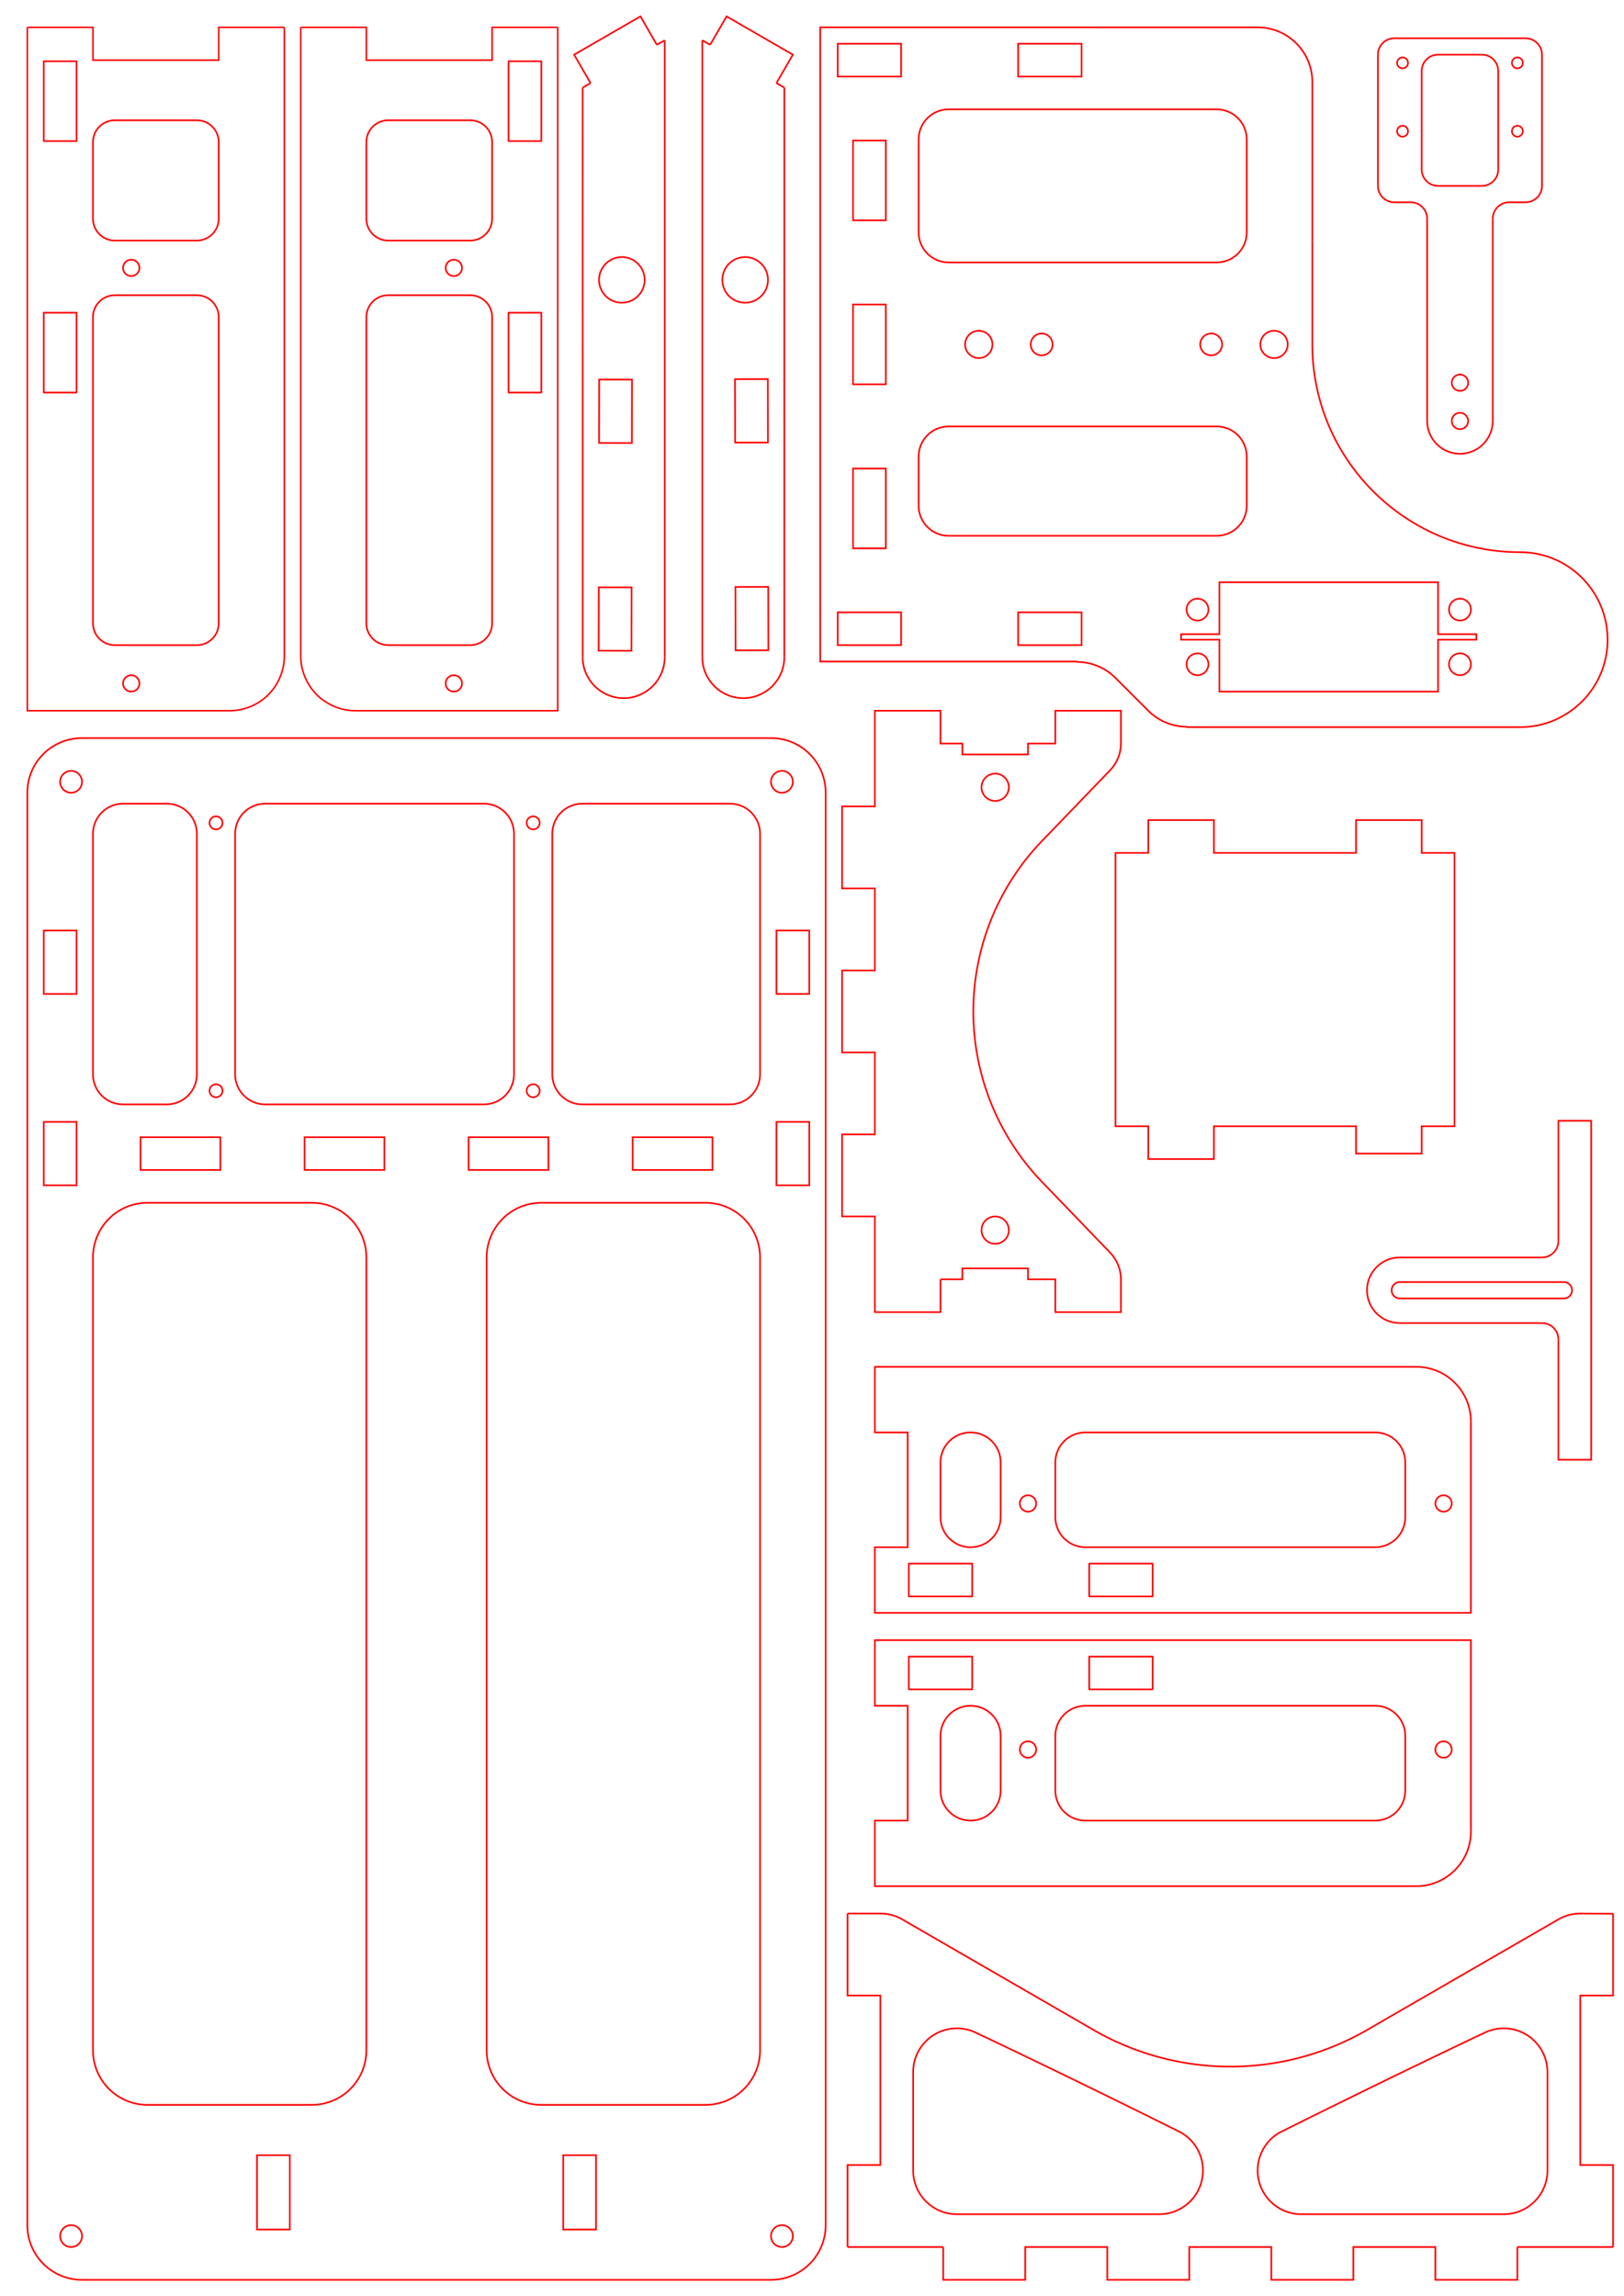 <?xml version="1.0" encoding="UTF-8" standalone="no"?>
<!-- Created with Inkscape (http://www.inkscape.org/) -->

<svg
   xmlns:dc="http://purl.org/dc/elements/1.1/"
   xmlns:cc="http://creativecommons.org/ns#"
   xmlns:rdf="http://www.w3.org/1999/02/22-rdf-syntax-ns#"
   xmlns:svg="http://www.w3.org/2000/svg"
   xmlns="http://www.w3.org/2000/svg"
   xmlns:sodipodi="http://sodipodi.sourceforge.net/DTD/sodipodi-0.dtd"
   xmlns:inkscape="http://www.inkscape.org/namespaces/inkscape"
   width="1052.362"
   height="1488.189"
   id="svg4972"
   version="1.1"
   inkscape:version="0.48.4 r9939"
   sodipodi:docname="feeder-panel.svg">
  <defs
     id="defs4974" />
  <sodipodi:namedview
     id="base"
     pagecolor="#ffffff"
     bordercolor="#666666"
     borderopacity="1.0"
     inkscape:pageopacity="0.0"
     inkscape:pageshadow="2"
     inkscape:zoom="0.7"
     inkscape:cx="529.5541"
     inkscape:cy="746.39298"
     inkscape:document-units="mm"
     inkscape:current-layer="layer1"
     showgrid="true"
     inkscape:window-width="1018"
     inkscape:window-height="1898"
     inkscape:window-x="2734"
     inkscape:window-y="-8"
     inkscape:window-maximized="1"
     inkscape:object-nodes="true"
     units="mm">
    <inkscape:grid
       type="xygrid"
       id="grid5070"
       empspacing="5"
       visible="true"
       enabled="true"
       snapvisiblegridlinesonly="true"
       units="mm"
       spacingx="5mm"
       spacingy="5mm" />
  </sodipodi:namedview>
  <g
     inkscape:label="Layer 1"
     inkscape:groupmode="layer"
     id="layer1"
     transform="translate(0,435.827)">
    <path
       style="fill:none;stroke:#ff0000;stroke-width:1.063;stroke-linecap:butt;stroke-linejoin:miter;stroke-miterlimit:4;stroke-opacity:1;stroke-dasharray:none"
       d="m 1009.842,368.504 0,-77.953 21.26,0 0,219.685 -21.26,0 0,-77.953"
       id="path4400"
       inkscape:connector-curvature="0" />
    <path
       transform="matrix(0,-1,-1,0,1704.331,754.724)"
       style="fill:none;stroke:#ff0000;stroke-width:1.063;stroke-miterlimit:4;stroke-dashoffset:0"
       d="m 322.441,694.488 c 5.871,0 10.63,4.759 10.63,10.63"
       id="path4402" />
    <path
       transform="matrix(0,1,-1,0,1704.331,46.063)"
       style="fill:none;stroke:#ff0000;stroke-width:1.063;stroke-miterlimit:4;stroke-dashoffset:0"
       d="m 322.441,694.488 c 5.871,0 10.63,4.759 10.63,10.63"
       id="path4404" />
    <path
       style="fill:none;stroke:#ff0000;stroke-width:1.063;stroke-linecap:butt;stroke-linejoin:miter;stroke-miterlimit:4;stroke-opacity:1;stroke-dasharray:none"
       d="m 999.213,421.653 -92.126,0"
       id="path4406"
       inkscape:connector-curvature="0" />
    <path
       style="fill:none;stroke:#ff0000;stroke-width:1.063;stroke-linecap:butt;stroke-linejoin:miter;stroke-miterlimit:4;stroke-opacity:1;stroke-dasharray:none"
       d="m 999.213,379.134 -92.126,0"
       id="path4408"
       inkscape:connector-curvature="0" />
    <path
       transform="matrix(0,-1,-1,0,1704.331,754.724)"
       style="fill:none;stroke:#ff0000;stroke-width:1.063;stroke-miterlimit:4;stroke-dashoffset:0"
       d="m 375.591,797.244 c 0,11.741 -9.518,21.26 -21.26,21.26 -11.741,0 -21.26,-9.518 -21.26,-21.26 0,0 0,0 0,0"
       id="path4410" />
    <path
       transform="matrix(0,-1,-1,0,0,0)"
       style="fill:none;stroke:#ff0000;stroke-width:1.063;stroke-miterlimit:4;stroke-dashoffset:0"
       d="m -400.394,-1018.701 c 2.944,0 5.315,2.37 5.315,5.315 l 0,106.299 c 0,2.944 -2.37,5.315 -5.315,5.315 -2.944,0 -5.315,-2.37 -5.315,-5.315 l 0,-106.299 c 0,-2.945 2.37,-5.315 5.315,-5.315 z"
       id="rect4412" />
    <path
       transform="translate(591.732,-857.48)"
       style="fill:none;stroke:#ff0000;stroke-width:1.063;stroke-miterlimit:4;stroke-dashoffset:0;display:inline"
       d="m 375.591,694.488 c 0,11.741 -9.518,21.26 -21.26,21.26 -11.741,0 -21.26,-9.518 -21.26,-21.26 0,0 0,0 0,0"
       id="path4414" />
    <path
       style="fill:none;stroke:#ff0000;stroke-width:1.063;stroke-linecap:butt;stroke-linejoin:miter;stroke-miterlimit:4;stroke-opacity:1;stroke-dasharray:none;display:inline"
       d="m 924.803,-162.992 -10e-6,-131.102"
       id="path4416"
       inkscape:connector-curvature="0"
       sodipodi:nodetypes="cc" />
    <path
       style="fill:none;stroke:#ff0000;stroke-width:1.063;stroke-linecap:butt;stroke-linejoin:miter;stroke-miterlimit:4;stroke-opacity:1;stroke-dasharray:none;display:inline"
       d="m 967.323,-162.992 0,-131.102"
       id="path4418"
       inkscape:connector-curvature="0"
       sodipodi:nodetypes="cc" />
    <path
       transform="translate(591.732,-999.212)"
       style="fill:none;stroke:#ff0000;stroke-width:1.063;stroke-miterlimit:4;stroke-dashoffset:0;display:inline"
       d="m 322.441,694.488 c 5.871,0 10.63,4.759 10.63,10.63"
       id="path4420" />
    <path
       transform="matrix(-1,0,0,1,1300.394,-999.212)"
       style="fill:none;stroke:#ff0000;stroke-width:1.063;stroke-miterlimit:4;stroke-dashoffset:0;display:inline"
       d="m 322.441,694.488 c 5.871,0 10.63,4.759 10.63,10.63"
       id="path4422" />
    <path
       style="fill:none;stroke:#ff0000;stroke-width:1.063;stroke-miterlimit:4;stroke-dasharray:none;stroke-dashoffset:0;display:inline"
       d="m 977.953,-304.724 10.63,-1e-4 c 5.889,-5e-5 10.63,-4.741 10.63,-10.63 l 0,-85.039 c 0,-5.889 -4.741,-10.63 -10.63,-10.63 l -85.039,0 c -5.889,0 -10.63,4.741 -10.63,10.63 l 0,85.039 c 0,5.889 4.741,10.63 10.63,10.63 l 10.63,1e-4"
       id="rect4424"
       inkscape:connector-curvature="0"
       sodipodi:nodetypes="cssssssssc" />
    <path
       transform="matrix(1,0,0,-1,550.984,476.575)"
       style="fill:none;stroke:#ff0000;stroke-width:1.063;stroke-miterlimit:4;stroke-dashoffset:0;display:inline"
       d="m 357.874,868.11 c 1.957,0 3.543,1.586 3.543,3.543 0,1.957 -1.586,3.543 -3.543,3.543 -1.957,0 -3.543,-1.586 -3.543,-3.543 0,-1.957 1.586,-3.543 3.543,-3.543"
       id="path4426" />
    <path
       transform="matrix(1,0,0,-1,550.984,520.866)"
       style="fill:none;stroke:#ff0000;stroke-width:1.063;stroke-miterlimit:4;stroke-dashoffset:0;display:inline"
       d="m 357.874,868.11 c 1.957,0 3.543,1.586 3.543,3.543 0,1.957 -1.586,3.543 -3.543,3.543 -1.957,0 -3.543,-1.586 -3.543,-3.543 0,-1.957 1.586,-3.543 3.543,-3.543"
       id="path4429" />
    <path
       transform="matrix(1,0,0,-1,625.394,476.575)"
       style="fill:none;stroke:#ff0000;stroke-width:1.063;stroke-miterlimit:4;stroke-dashoffset:0;display:inline"
       d="m 357.874,868.11 c 1.957,0 3.543,1.586 3.543,3.543 0,1.957 -1.586,3.543 -3.543,3.543 -1.957,0 -3.543,-1.586 -3.543,-3.543 0,-1.957 1.586,-3.543 3.543,-3.543"
       id="path4431" />
    <path
       transform="matrix(1,0,0,-1,625.394,520.866)"
       style="fill:none;stroke:#ff0000;stroke-width:1.063;stroke-miterlimit:4;stroke-dashoffset:0;display:inline"
       d="m 357.874,868.11 c 1.957,0 3.543,1.586 3.543,3.543 0,1.957 -1.586,3.543 -3.543,3.543 -1.957,0 -3.543,-1.586 -3.543,-3.543 0,-1.957 1.586,-3.543 3.543,-3.543"
       id="path4433" />
    <path
       transform="matrix(1,0,0,-1,412.795,533.268)"
       style="fill:none;stroke:#ff0000;stroke-width:1.063;stroke-miterlimit:4;stroke-dashoffset:0;display:inline"
       d="m 533.268,690.945 c 2.935,0 5.315,2.38 5.315,5.315 0,2.935 -2.38,5.315 -5.315,5.315 -2.935,0 -5.315,-2.38 -5.315,-5.315 0,-2.935 2.38,-5.315 5.315,-5.315"
       id="path4437" />
    <path
       transform="matrix(1,0,0,-1,412.795,508.465)"
       style="fill:none;stroke:#ff0000;stroke-width:1.063;stroke-miterlimit:4;stroke-dashoffset:0;display:inline"
       d="m 533.268,690.945 c 2.935,0 5.315,2.38 5.315,5.315 0,2.935 -2.38,5.315 -5.315,5.315 -2.935,0 -5.315,-2.38 -5.315,-5.315 0,-2.935 2.38,-5.315 5.315,-5.315"
       id="path4439" />
    <path
       transform="scale(1,-1)"
       style="fill:none;stroke:#ff0000;stroke-width:1.063;stroke-miterlimit:4;stroke-dashoffset:0"
       d="m 931.89,315.354 28.346,0 c 5.889,0 10.63,4.741 10.63,10.63 l 0,63.78 c 0,5.889 -4.741,10.63 -10.63,10.63 l -28.346,0 c -5.889,0 -10.63,-4.741 -10.63,-10.63 l 0,-63.78 c 0,-5.889 4.741,-10.63 10.63,-10.63 z"
       id="rect4444" />
    <path
       id="path4689"
       style="fill:none;stroke:#ff0000;stroke-width:1.063;stroke-linecap:butt;stroke-linejoin:miter;stroke-miterlimit:4;stroke-opacity:1;stroke-dasharray:none"
       d="m 885.827,879.808 124.016,-71.679 m 14.173,-3.798 a 28.346,28.346 0 0 0 -14.173,3.798 m -212.598,95.415 a 177.165,177.165 0 0 0 88.583,-23.736"
       inkscape:connector-curvature="0" />
    <path
       style="fill:none;stroke:#ff0000;stroke-width:1.063;stroke-linecap:butt;stroke-linejoin:miter;stroke-miterlimit:4;stroke-opacity:1;stroke-dasharray:none"
       d="m 1023.824,804.331 21.452,0.127"
       id="path3588"
       inkscape:connector-curvature="0" />
    <path
       id="path3592"
       style="fill:none;stroke:#ff0000;stroke-width:1.063;stroke-linecap:butt;stroke-linejoin:miter;stroke-miterlimit:4;stroke-opacity:1;stroke-dasharray:none"
       d="m 974.409,999.213 -131.102,0 m 159.449,-28.346 0,-63.779 m -173.622,39.231 c 70.866,-35.433 133.43,-64.995 133.43,-64.995 m -2.327,1.216 a 28.346,28.346 0 0 1 28.346,0 28.346,28.346 0 0 1 14.173,24.549 m -173.622,39.231 a 28.346,28.346 0 0 0 -13.207,31.885 28.346,28.346 0 0 0 27.381,21.01 m 131.102,0 a 28.346,28.346 0 0 0 28.346,-28.346"
       inkscape:connector-curvature="0" />
    <path
       style="fill:none;stroke:#ff0000;stroke-width:1.063;stroke-linecap:butt;stroke-linejoin:miter;stroke-miterlimit:4;stroke-opacity:1;stroke-dasharray:none"
       d="m 1045.276,804.331 0,53.15 -21.26,0 0,109.843 21.26,0 0,53.15"
       id="path3596"
       inkscape:connector-curvature="0" />
    <path
       style="fill:none;stroke:#ff0000;stroke-width:1.063;stroke-linecap:butt;stroke-linejoin:miter;stroke-miterlimit:4;stroke-opacity:1;stroke-dasharray:none"
       d="m 1045.276,1020.472 -62.008,0"
       id="path4398"
       inkscape:connector-curvature="0"
       sodipodi:nodetypes="cc" />
    <path
       style="fill:none;stroke:#ff0000;stroke-width:1.063;stroke-linecap:butt;stroke-linejoin:miter;stroke-miterlimit:4;stroke-opacity:1;stroke-dasharray:none"
       d="m 983.268,1020.472 0,21.26 -53.15,0 0,-21.26 -53.15,0 0,21.26 -53.15,0 0,-21.26 -26.575,0"
       id="path4428"
       inkscape:connector-curvature="0"
       sodipodi:nodetypes="ccccccccc" />
    <path
       inkscape:connector-curvature="0"
       id="path4430"
       d="m 611.22,1020.472 0,21.26 53.15,0 0,-21.26 53.15,0 0,21.26 53.15,0 0,-21.26 26.575,0"
       style="fill:none;stroke:#ff0000;stroke-width:1.063;stroke-linecap:butt;stroke-linejoin:miter;stroke-miterlimit:4;stroke-opacity:1;stroke-dasharray:none"
       sodipodi:nodetypes="ccccccccc" />
    <path
       d="m 620.079,999.213 131.102,0 m -159.449,-28.346 0,-63.779 m 173.622,39.231 c -70.866,-35.433 -133.43,-64.995 -133.43,-64.995 m 2.327,1.216 a 28.346,28.346 0 0 0 -28.346,0 28.346,28.346 0 0 0 -14.173,24.549 m 173.622,39.231 a 28.346,28.346 0 0 1 13.207,31.885 28.346,28.346 0 0 1 -27.381,21.01 m -131.102,0 a 28.346,28.346 0 0 1 -28.346,-28.346"
       style="fill:none;stroke:#ff0000;stroke-width:1.063;stroke-linecap:butt;stroke-linejoin:miter;stroke-miterlimit:4;stroke-opacity:1;stroke-dasharray:none"
       id="path4436"
       inkscape:connector-curvature="0" />
    <path
       d="m 708.661,879.808 -124.016,-71.679 m -14.173,-3.798 a 28.346,28.346 0 0 1 14.173,3.798 m 212.598,95.415 a 177.165,177.165 0 0 1 -88.583,-23.736"
       style="fill:none;stroke:#ff0000;stroke-width:1.063;stroke-linecap:butt;stroke-linejoin:miter;stroke-miterlimit:4;stroke-opacity:1;stroke-dasharray:none"
       id="path4441"
       inkscape:connector-curvature="0" />
    <path
       inkscape:connector-curvature="0"
       id="path4443"
       d="m 549.213,804.331 0,53.15 21.26,0 0,109.843 -21.26,0 0,53.15"
       style="fill:none;stroke:#ff0000;stroke-width:1.063;stroke-linecap:butt;stroke-linejoin:miter;stroke-miterlimit:4;stroke-opacity:1;stroke-dasharray:none" />
    <path
       style="fill:none;stroke:#ff0000;stroke-width:1.063;stroke-linecap:butt;stroke-linejoin:miter;stroke-miterlimit:4;stroke-opacity:1;stroke-dasharray:none"
       d="m 570.472,804.331 -21.26,0"
       id="path4445"
       inkscape:connector-curvature="0" />
    <path
       style="fill:none;stroke:#ff0000;stroke-width:1.063;stroke-linecap:butt;stroke-linejoin:miter;stroke-miterlimit:4;stroke-opacity:1;stroke-dasharray:none"
       d="m 611.22,1020.472 -62.008,0"
       id="path4447"
       inkscape:connector-curvature="0"
       sodipodi:nodetypes="cc" />
    <path
       sodipodi:nodetypes="cccc"
       inkscape:connector-curvature="0"
       id="path3167"
       d="m 698.031,-7.087 -166.535,0 0,-411.024 180.709,-10e-6"
       style="fill:none;stroke:#ff0000;stroke-width:1.063;stroke-linecap:butt;stroke-linejoin:miter;stroke-miterlimit:4;stroke-opacity:1;stroke-dasharray:none" />
    <path
       transform="matrix(0,-1,1,0,0,0)"
       style="fill:none;stroke:#ff0000;stroke-width:1.063;stroke-linecap:round;stroke-miterlimit:4;stroke-dashoffset:0;stroke-opacity:1"
       d="m 285.236,595.276 60.236,0 c 10.796,0 19.488,8.692 19.488,19.488 l 0,173.622 c 0,10.796 -8.692,19.488 -19.488,19.488 l -60.236,0 c -10.796,0 -19.488,-8.692 -19.488,-19.488 l 0,-173.622 c 0,-10.796 8.692,-19.488 19.488,-19.488 z"
       id="rect3142" />
    <path
       transform="matrix(0,-1,1,0,0,0)"
       style="fill:none;stroke:#ff0000;stroke-width:1.063;stroke-linecap:round;stroke-miterlimit:4;stroke-dashoffset:0;stroke-opacity:1"
       d="m 108.071,595.276 31.89,0 c 10.796,0 19.488,8.692 19.488,19.488 l 0,173.622 c 0,10.796 -8.692,19.488 -19.488,19.488 l -31.89,0 c -10.796,0 -19.488,-8.692 -19.488,-19.488 l 0,-173.622 c 0,-10.796 8.692,-19.488 19.488,-19.488 z"
       id="rect3144" />
    <path
       transform="matrix(0,-1,1,0,0,0)"
       style="fill:none;stroke:#ff0000;stroke-width:1.063;stroke-linecap:round;stroke-miterlimit:4;stroke-opacity:1;stroke-dashoffset:0"
       d="m 17.717,542.835 21.26,0 2e-6,0 0,41.102 -2e-6,0 -21.26,0 -2e-6,0 0,-41.102 z"
       id="rect4122"
       inkscape:connector-curvature="0"
       sodipodi:nodetypes="ccccccccc" />
    <path
       transform="matrix(0,-1,1,0,0,0)"
       style="fill:none;stroke:#ff0000;stroke-width:1.063;stroke-linecap:round;stroke-miterlimit:4;stroke-opacity:1;stroke-dashoffset:0"
       d="m 17.717,659.764 21.26,0 2e-6,10e-6 0,41.102 -2e-6,0 -21.26,0 -2e-6,0 0,-41.102 z"
       id="rect4124"
       inkscape:connector-curvature="0"
       sodipodi:nodetypes="ccccccccc" />
    <path
       transform="matrix(0,-1,1,0,0,0)"
       style="fill:none;stroke:#ff0000;stroke-width:1.063;stroke-linecap:round;stroke-miterlimit:4;stroke-opacity:1;stroke-dashoffset:0"
       d="m 386.221,542.835 21.26,0 0,0 0,41.102 0,0 -21.26,0 0,0 0,-41.102 z"
       id="rect4126"
       inkscape:connector-curvature="0"
       sodipodi:nodetypes="ccccccccc" />
    <path
       transform="matrix(0,-1,1,0,0,0)"
       style="fill:none;stroke:#ff0000;stroke-width:1.063;stroke-linecap:round;stroke-miterlimit:4;stroke-opacity:1;stroke-dashoffset:0"
       d="m 186.732,552.756 51.732,0 0,0 0,21.26 0,0 -51.732,0 0,0 0,-21.26 z"
       id="rect4146"
       inkscape:connector-curvature="0"
       sodipodi:nodetypes="ccccccccc" />
    <path
       transform="matrix(0,-1,1,0,0,0)"
       style="fill:none;stroke:#ff0000;stroke-width:1.063;stroke-linecap:round;stroke-miterlimit:4;stroke-opacity:1;stroke-dashoffset:0"
       d="m 80.433,552.756 51.732,0 0,0 0,21.26 0,0 -51.732,0 -2e-6,0 0,-21.26 z"
       id="rect4148"
       inkscape:connector-curvature="0"
       sodipodi:nodetypes="ccccccccc" />
    <path
       transform="matrix(0,-1,1,0,0,0)"
       style="fill:none;stroke:#ff0000;stroke-width:1.063;stroke-linecap:round;stroke-miterlimit:4;stroke-opacity:1;stroke-dashoffset:0"
       d="m 293.032,552.756 51.732,0 0,0 0,21.26 0,0 -51.732,0 0,0 0,-21.26 z"
       id="rect4150"
       inkscape:connector-curvature="0"
       sodipodi:nodetypes="ccccccccc" />
    <path
       transform="matrix(0,-1,1,0,0,0)"
       style="fill:none;stroke:#ff0000;stroke-width:1.063;stroke-linecap:round;stroke-miterlimit:4;stroke-opacity:1;stroke-dashoffset:0"
       d="m 386.221,659.764 21.26,0 10e-6,10e-6 0,41.102 -10e-6,0 -21.26,0 0,0 0,-41.102 z"
       id="rect4128"
       inkscape:connector-curvature="0"
       sodipodi:nodetypes="ccccccccc" />
    <path
       transform="matrix(0,1,1,0,-93.898,-345.473)"
       style="fill:none;stroke:#ff0000;stroke-width:1.063;stroke-miterlimit:4;stroke-dashoffset:0;stroke-opacity:1"
       d="m 141.732,919.488 c 0,4.892 -3.966,8.858 -8.858,8.858 -4.892,0 -8.858,-3.966 -8.858,-8.858 0,-4.892 3.966,-8.858 8.858,-8.858 4.892,0 8.858,3.966 8.858,8.858 z"
       id="path2990" />
    <path
       transform="matrix(0,1,1,0,-285.236,-345.473)"
       style="fill:none;stroke:#ff0000;stroke-width:1.063;stroke-miterlimit:4;stroke-dashoffset:0;stroke-opacity:1"
       d="m 141.732,919.488 c 0,4.892 -3.966,8.858 -8.858,8.858 -4.892,0 -8.858,-3.966 -8.858,-8.858 0,-4.892 3.966,-8.858 8.858,-8.858 4.892,0 8.858,3.966 8.858,8.858 z"
       id="path2992" />
    <path
       transform="matrix(0,1,1,0,-44.291,-325.984)"
       style="fill:none;stroke:#ff0000;stroke-width:1.063;stroke-miterlimit:4;stroke-dashoffset:0;stroke-opacity:1"
       d="m 120.472,829.134 c 0,3.914 -3.173,7.087 -7.087,7.087 -3.914,0 -7.087,-3.173 -7.087,-7.087 0,-3.914 3.173,-7.087 7.087,-7.087 3.914,0 7.087,3.173 7.087,7.087 z"
       id="path2994" />
    <path
       transform="matrix(0,1,1,0,-154.134,-325.984)"
       style="fill:none;stroke:#ff0000;stroke-width:1.063;stroke-miterlimit:4;stroke-dashoffset:0;stroke-opacity:1"
       d="m 120.472,829.134 c 0,3.914 -3.173,7.087 -7.087,7.087 -3.914,0 -7.087,-3.173 -7.087,-7.087 0,-3.914 3.173,-7.087 7.087,-7.087 3.914,0 7.087,3.173 7.087,7.087 z"
       id="path2996" />
    <path
       transform="matrix(0,-1,1,0,382.677,141.732)"
       style="fill:none;stroke:#ff0000;stroke-width:1.063;stroke-linecap:round;stroke-miterlimit:4;stroke-dashoffset:0;stroke-opacity:1"
       d="m 219.685,602.362 c 1e-5,-74.363 60.283,-134.646 134.646,-134.646"
       id="path4114" />
    <path
       sodipodi:nodetypes="cc"
       inkscape:connector-curvature="0"
       id="path3140"
       d="m 850.394,-279.921 0,67.323"
       style="fill:none;stroke:#ff0000;stroke-width:1.063;stroke-linecap:butt;stroke-linejoin:miter;stroke-miterlimit:4;stroke-opacity:1;stroke-dasharray:none" />
    <path
       transform="matrix(0,-1,1,0,602.362,24.803)"
       style="fill:none;stroke:#ff0000;stroke-width:1.063;stroke-linecap:round;stroke-miterlimit:4;stroke-dashoffset:0;stroke-opacity:1"
       d="m 442.913,212.598 c 0,19.569 -15.864,35.433 -35.433,35.433"
       id="path3131" />
    <path
       inkscape:connector-curvature="0"
       id="path3133"
       d="m 712.205,-418.11 102.756,0"
       style="fill:none;stroke:#ff0000;stroke-width:1.063;stroke-linecap:butt;stroke-linejoin:miter;stroke-miterlimit:4;stroke-opacity:1;stroke-dasharray:none" />
    <path
       inkscape:connector-curvature="0"
       id="path3135"
       d="m 850.394,-279.921 0,-102.756"
       style="fill:none;stroke:#ff0000;stroke-width:1.063;stroke-linecap:butt;stroke-linejoin:miter;stroke-miterlimit:4;stroke-opacity:1;stroke-dasharray:none" />
    <path
       transform="matrix(0,-1,1,0,556.047,81.748)"
       style="fill:none;stroke:#ff0000;stroke-width:1.063;stroke-linecap:round;stroke-miterlimit:4;stroke-dashoffset:0;stroke-opacity:1"
       d="m 88.583,141.732 c 0,9.397 -3.733,18.41 -10.378,25.055"
       id="path3158" />
    <path
       transform="matrix(0,1,-1,0,910.882,-53.401)"
       style="fill:none;stroke:#ff0000;stroke-width:1.063;stroke-linecap:round;stroke-miterlimit:4;stroke-dashoffset:0;stroke-opacity:1"
       d="m 88.583,141.732 c 0,9.397 -3.733,18.41 -10.378,25.055"
       id="path3160" />
    <path
       inkscape:connector-curvature="0"
       id="path3169"
       d="M 744.094,24.803 C 722.835,3.543 722.835,3.543 722.835,3.543"
       style="fill:none;stroke:#ff0000;stroke-width:1.063;stroke-linecap:butt;stroke-linejoin:miter;stroke-miterlimit:4;stroke-opacity:1;stroke-dasharray:none" />
    <path
       sodipodi:nodetypes="cc"
       inkscape:connector-curvature="0"
       id="path4116"
       d="m 985.039,35.433 -216.142,0"
       style="fill:none;stroke:#ff0000;stroke-width:1.063;stroke-linecap:butt;stroke-linejoin:miter;stroke-miterlimit:4;stroke-opacity:1;stroke-dasharray:none" />
    <path
       inkscape:connector-curvature="0"
       id="rect3005"
       d="m 765.349,-24.813 24.812,0 0,-33.656 141.719,0 0,33.656 24.812,0 0,3.562 -24.812,0 0,33.656 -141.719,0 0,-33.656 -24.812,0 0,-3.562 z"
       style="fill:none;stroke:#ff0000;stroke-width:1.063;stroke-miterlimit:4;stroke-opacity:1;stroke-dasharray:none;stroke-dashoffset:0" />
    <path
       transform="matrix(0,1,-1,0,1697.244,-93.898)"
       style="fill:none;stroke:#ff0000;stroke-width:1.063;stroke-miterlimit:4;stroke-dashoffset:0;stroke-opacity:1"
       d="m 60.236,751.181 c 0,3.914 -3.173,7.087 -7.087,7.087 -3.914,0 -7.087,-3.173 -7.087,-7.087 0,-3.914 3.173,-7.087 7.087,-7.087 3.914,0 7.087,3.173 7.087,7.087 z"
       id="path3011" />
    <path
       transform="matrix(0,1,-1,0,1697.244,-93.898)"
       style="fill:none;stroke:#ff0000;stroke-width:1.063;stroke-miterlimit:4;stroke-dashoffset:0;stroke-opacity:1"
       d="m 95.669,751.181 c 0,3.914 -3.173,7.087 -7.087,7.087 -3.914,0 -7.087,-3.173 -7.087,-7.087 0,-3.914 3.173,-7.087 7.087,-7.087 3.914,0 7.087,3.173 7.087,7.087 z"
       id="path3013" />
    <path
       transform="matrix(0,1,-1,0,1527.165,-93.898)"
       style="fill:none;stroke:#ff0000;stroke-width:1.063;stroke-miterlimit:4;stroke-dashoffset:0;stroke-opacity:1"
       d="m 60.236,751.181 c 0,3.914 -3.173,7.087 -7.087,7.087 -3.914,0 -7.087,-3.173 -7.087,-7.087 0,-3.914 3.173,-7.087 7.087,-7.087 3.914,0 7.087,3.173 7.087,7.087 z"
       id="path3015" />
    <path
       transform="matrix(0,1,-1,0,1527.165,-93.898)"
       style="fill:none;stroke:#ff0000;stroke-width:1.063;stroke-miterlimit:4;stroke-dashoffset:0;stroke-opacity:1"
       d="m 95.669,751.181 c 0,3.914 -3.173,7.087 -7.087,7.087 -3.914,0 -7.087,-3.173 -7.087,-7.087 0,-3.914 3.173,-7.087 7.087,-7.087 3.914,0 7.087,3.173 7.087,7.087 z"
       id="path3017" />
    <path
       transform="matrix(0,-1,1,0,559.843,141.732)"
       style="fill:none;stroke:#ff0000;stroke-width:1.063;stroke-linejoin:round;stroke-miterlimit:4;stroke-dashoffset:0;stroke-opacity:1;display:inline"
       d="m 219.685,425.197 c 0,31.311 -25.382,56.693 -56.693,56.693 -31.311,0 -56.693,-25.382 -56.693,-56.693 0,0 0,0 0,0"
       id="path4555" />
    <path
       transform="matrix(0,-1,-1,0,1947.047,600.591)"
       style="fill:none;stroke:#ff0000;stroke-width:1.063;stroke-linejoin:round;stroke-miterlimit:4;stroke-dashoffset:0;stroke-opacity:1"
       d="m 248.031,1302.165 c 0,4.892 -3.966,8.858 -8.858,8.858 -4.892,0 -8.858,-3.966 -8.858,-8.858 0,-4.892 3.966,-8.858 8.858,-8.858 4.892,0 8.858,3.966 8.858,8.858 z"
       id="path4145" />
    <path
       transform="matrix(0,-1,-1,0,1947.047,313.583)"
       style="fill:none;stroke:#ff0000;stroke-width:1.063;stroke-linejoin:round;stroke-miterlimit:4;stroke-dashoffset:0;stroke-opacity:1"
       d="m 248.031,1302.165 c 0,4.892 -3.966,8.858 -8.858,8.858 -4.892,0 -8.858,-3.966 -8.858,-8.858 0,-4.892 3.966,-8.858 8.858,-8.858 4.892,0 8.858,3.966 8.858,8.858 z"
       id="path4160" />
    <path
       id="path4465"
       style="fill:none;stroke:#ff0000;stroke-width:1.063;stroke-linecap:butt;stroke-linejoin:miter;stroke-miterlimit:4;stroke-opacity:1;stroke-dasharray:none"
       d="m 677.41,106.938 41.881,-43.516 m 7.087,-17.358 c 0,6.493 -2.673,12.947 -7.265,17.538 m -88.405,156.084 c 0,-20.872 4.15,-41.735 12.137,-61.018 7.987,-19.283 19.806,-36.97 34.564,-51.729 m -67.961,286.369 14.173,0 0,-7.087 42.52,0 0,7.087 17.716,-1e-5 0,21.26 42.52,0 0,-21.26 m -48.968,-60.875 41.881,43.516 m 7.087,17.358 c 0,-6.493 -2.673,-12.947 -7.265,-17.538 M 630.709,219.685 c 0,20.872 4.15,41.735 12.137,61.018 7.987,19.283 19.806,36.97 34.564,51.729 m -67.961,60.875 0,21.26 -42.52,10e-6 0,-62.008 -21.26,0 0,-53.15 21.26,0 0,-5.315 0,-12.402 0,-21.26 0,-14.173 -21.26,0 0,-53.15 21.26,0 0,-47.835 0,-5.315 -21.26,0 0,-53.15 21.26,0 0,-62.008 42.52,0 0,21.26 14.173,0 0,7.087 42.52,0 0,-7.087 17.716,-1e-5 0,-21.26 42.52,0 0,21.26"
       inkscape:connector-curvature="0"
       sodipodi:nodetypes="cccccscccccccccccccccsccccccccccccccccccccccccccccccc" />
    <path
       style="fill:none;stroke:#ff0000;stroke-width:1.063;stroke-miterlimit:4;stroke-dashoffset:0;display:inline"
       d="m 722.835,116.929 21.26,0 0,-21.26 42.52,0 0,21.26 92.126,0 0,-21.26 42.52,0 0,21.26 21.26,0 0,0 0,177.165 0,0 -21.26,0 0,17.717 -42.52,0 0,-17.717 -92.126,0 0,21.26 -42.52,0 0,-21.26 -21.26,0 0,0 0,-177.165 z"
       id="rect4392"
       inkscape:connector-curvature="0"
       sodipodi:nodetypes="ccccccccccccccccccccccccc" />
    <path
       transform="matrix(0.533,1.067,-1.067,0.533,712.467,-1559.357)"
       style="fill:none;stroke:#ff0000;stroke-width:0.891;stroke-miterlimit:4;stroke-dashoffset:0;display:inline"
       d="m 862.795,708.661 c 6.849,0 12.402,5.552 12.402,12.402 0,6.849 -5.552,12.402 -12.402,12.402 -6.849,0 -12.402,-5.552 -12.402,-12.402 0,-6.849 5.552,-12.402 12.402,-12.402"
       id="path3469" />
    <path
       transform="matrix(-0.002,1,-1,-0.002,0,0)"
       style="fill:none;stroke:#ff0000;stroke-width:1.063;stroke-miterlimit:4;stroke-dashoffset:0;display:inline"
       d="m -190.624,-409.152 41.102,0.002 0,0 0,21.26 0,0 -41.102,-0.002 0,0 z"
       id="rect3471"
       inkscape:connector-curvature="0"
       sodipodi:nodetypes="cccccccc" />
    <path
       transform="matrix(-0.002,1,-1,-0.002,0,0)"
       style="fill:none;stroke:#ff0000;stroke-width:1.063;stroke-miterlimit:4;stroke-dashoffset:0;display:inline"
       d="m -55.978,-409.152 41.102,0.002 2e-6,0 0,21.26 -2e-6,0 -41.102,-0.002 -10e-7,0 0,-21.26 z"
       id="rect3473"
       inkscape:connector-curvature="0"
       sodipodi:nodetypes="ccccccccc" />
    <path
       transform="matrix(0,1,-1,0,1670.89,-1212.888)"
       style="fill:none;stroke:#ff0000;stroke-width:1.063;stroke-linejoin:round;stroke-miterlimit:4;stroke-dashoffset:0;stroke-opacity:1;display:inline"
       d="m 1202.953,1240.158 c 14.677,0 26.575,11.898 26.575,26.575 0,14.677 -11.898,26.575 -26.575,26.575"
       id="path3477" />
    <path
       inkscape:connector-curvature="0"
       id="path3448"
       style="color:#000000;fill:none;stroke:#ff0000;stroke-width:1.063;stroke-linecap:butt;stroke-linejoin:miter;stroke-miterlimit:4;stroke-opacity:1;stroke-dasharray:none;stroke-dashoffset:0;marker:none;visibility:visible;display:inline;overflow:visible;enable-background:accumulate"
       d="m 382.677,-381.982 -5.115,2.953 m 48.076,-27.757 5.095,-2.945 m -48.055,27.748 -10.63,-18.412 c 0,-10e-6 0,-2e-5 0,-2e-5 l 42.96,-24.803 c 0,0 0,10e-6 0,2e-5 l 10.63,18.412 m 5.095,-2.945 0,399.795 m -53.17,-369.094 0.021,369.094" />
    <path
       transform="matrix(-0.533,1.067,1.067,0.533,173.36,-1559.357)"
       style="fill:none;stroke:#ff0000;stroke-width:0.891;stroke-miterlimit:4;stroke-dashoffset:0;display:inline"
       d="m 862.795,708.661 c 6.849,0 12.402,5.552 12.402,12.402 0,6.849 -5.552,12.402 -12.402,12.402 -6.849,0 -12.402,-5.552 -12.402,-12.402 0,-6.849 5.552,-12.402 12.402,-12.402"
       id="path3234" />
    <path
       transform="matrix(0.002,1,1,-0.002,0,0)"
       style="fill:none;stroke:#ff0000;stroke-width:1.063;stroke-miterlimit:4;stroke-dashoffset:0;display:inline"
       d="m -189.134,476.673 41.102,0.002 0,0 0,21.26 0,0 -41.102,-0.002 0,0 0,-21.26 z"
       id="rect3236"
       inkscape:connector-curvature="0"
       sodipodi:nodetypes="ccccccccc" />
    <path
       transform="matrix(0.002,1,1,-0.002,0,0)"
       style="fill:none;stroke:#ff0000;stroke-width:1.063;stroke-miterlimit:4;stroke-dashoffset:0;display:inline"
       d="m -54.488,476.673 41.102,0.002 10e-7,0 0,21.26 -10e-7,0 -41.102,-0.002 -2e-6,0 0,-21.26 z"
       id="rect3238"
       inkscape:connector-curvature="0"
       sodipodi:nodetypes="ccccccccc" />
    <path
       transform="matrix(0,1,1,0,-785.063,-1212.888)"
       style="fill:none;stroke:#ff0000;stroke-width:1.063;stroke-linejoin:round;stroke-miterlimit:4;stroke-dashoffset:0;stroke-opacity:1;display:inline"
       d="m 1202.953,1240.158 c 14.677,0 26.575,11.898 26.575,26.575 0,14.677 -11.898,26.575 -26.575,26.575"
       id="path3240" />
    <path
       d="m 503.15,-381.982 5.115,2.953 m -48.076,-27.757 -5.095,-2.945 m 48.055,27.748 10.63,-18.412 c 0,-1e-5 0,-2e-5 0,-2e-5 l -42.96,-24.803 c 0,0 0,1e-5 0,2e-5 l -10.63,18.412 m -5.095,-2.945 0,399.795 m 53.17,-369.094 -0.021,369.094"
       style="color:#000000;fill:none;stroke:#ff0000;stroke-width:1.063;stroke-linecap:butt;stroke-linejoin:miter;stroke-miterlimit:4;stroke-opacity:1;stroke-dasharray:none;stroke-dashoffset:0;marker:none;visibility:visible;display:inline;overflow:visible;enable-background:accumulate"
       id="path3242"
       inkscape:connector-curvature="0" />
    <path
       style="fill:none;stroke:#ff0000;stroke-width:1.063;stroke-linecap:round;stroke-miterlimit:4;stroke-dashoffset:0;stroke-opacity:1"
       d="m 53.15,42.52 446.457,0 c 19.63,0 35.433,15.803 35.433,35.433 l 0,928.346 c 0,19.63 -15.803,35.433 -35.433,35.433 l -446.457,0 c -19.63,0 -35.433,-15.803 -35.433,-35.433 l 0,-928.346 c 0,-19.63 15.803,-35.433 35.433,-35.433 z"
       id="rect4224" />
    <path
       transform="translate(-77.953,372.047)"
       style="fill:none;stroke:#ff0000;stroke-width:1.063;stroke-linecap:round;stroke-miterlimit:4;stroke-dashoffset:0;stroke-opacity:1"
       d="m 131.102,-301.181 c 0,3.914 -3.173,7.087 -7.087,7.087 -3.914,0 -7.087,-3.173 -7.087,-7.087 0,-3.914 3.173,-7.087 7.087,-7.087 3.914,0 7.087,3.173 7.087,7.087 z"
       id="path4228" />
    <path
       style="fill:none;stroke:#ff0000;stroke-width:1.063;stroke-linejoin:round;stroke-miterlimit:4;stroke-dashoffset:0;stroke-opacity:1"
       d="m 79.724,85.039 28.346,0 c 10.796,0 19.488,8.692 19.488,19.488 l 0,155.906 c 0,10.796 -8.692,19.488 -19.488,19.488 l -28.346,0 c -10.796,0 -19.488,-8.692 -19.488,-19.488 l 0,-155.906 c 0,-10.796 8.692,-19.488 19.488,-19.488 z"
       id="rect3918" />
    <path
       style="fill:none;stroke:#ff0000;stroke-width:1.063;stroke-linecap:round;stroke-miterlimit:4;stroke-dashoffset:0;stroke-opacity:1"
       d="m 171.85,85.039 141.732,0 c 10.796,0 19.488,8.692 19.488,19.488 l 0,155.906 c 0,10.796 -8.692,19.488 -19.488,19.488 l -141.732,0 c -10.796,0 -19.488,-8.692 -19.488,-19.488 l 0,-155.906 c 0,-10.796 8.692,-19.488 19.488,-19.488 z"
       id="rect3127" />
    <path
       style="fill:none;stroke:#ff0000;stroke-width:1.063;stroke-linecap:round;stroke-miterlimit:4;stroke-dashoffset:0;stroke-opacity:1"
       d="m 377.362,85.039 95.669,0 c 10.796,0 19.488,8.692 19.488,19.488 l 0,155.906 c 0,10.796 -8.692,19.488 -19.488,19.488 l -95.669,0 c -10.796,0 -19.488,-8.692 -19.488,-19.488 l 0,-155.906 c 0,-10.796 8.692,-19.488 19.488,-19.488 z"
       id="rect3129" />
    <path
       transform="translate(-70.866,372.047)"
       style="fill:none;stroke:#ff0000;stroke-width:1.063;stroke-linecap:round;stroke-miterlimit:4;stroke-dashoffset:0;stroke-opacity:1"
       d="m 584.646,-301.181 c 0,3.914 -3.173,7.087 -7.087,7.087 -3.914,0 -7.087,-3.173 -7.087,-7.087 0,-3.914 3.173,-7.087 7.087,-7.087 3.914,0 7.087,3.173 7.087,7.087 z"
       id="path4230" />
    <path
       transform="matrix(-1.138,0,0,1.138,522.912,395.862)"
       style="fill:none;stroke:#ff0000;stroke-width:0.934;stroke-linejoin:round;stroke-miterlimit:4;stroke-dashoffset:0;stroke-opacity:1"
       d="m 159.619,-262.205 c 0,2.051 -1.663,3.714 -3.714,3.714 -2.051,0 -3.714,-1.663 -3.714,-3.714 0,-2.051 1.663,-3.714 3.714,-3.714 2.051,0 3.714,1.663 3.714,3.714 z"
       id="path3932" />
    <path
       transform="matrix(-1.138,0,0,1.138,522.912,569.484)"
       style="fill:none;stroke:#ff0000;stroke-width:0.934;stroke-linejoin:round;stroke-miterlimit:4;stroke-dashoffset:0;stroke-opacity:1"
       d="m 159.619,-262.205 c 0,2.051 -1.663,3.714 -3.714,3.714 -2.051,0 -3.714,-1.663 -3.714,-3.714 0,-2.051 1.663,-3.714 3.714,-3.714 2.051,0 3.714,1.663 3.714,3.714 z"
       id="path3934" />
    <path
       transform="matrix(-1.138,0,0,1.138,317.4,569.484)"
       style="fill:none;stroke:#ff0000;stroke-width:0.934;stroke-linejoin:round;stroke-miterlimit:4;stroke-dashoffset:0;stroke-opacity:1"
       d="m 159.619,-262.205 c 0,2.051 -1.663,3.714 -3.714,3.714 -2.051,0 -3.714,-1.663 -3.714,-3.714 0,-2.051 1.663,-3.714 3.714,-3.714 2.051,0 3.714,1.663 3.714,3.714 z"
       id="path3936" />
    <path
       transform="matrix(-1.138,0,0,1.138,317.4,395.862)"
       style="fill:none;stroke:#ff0000;stroke-width:0.934;stroke-linejoin:round;stroke-miterlimit:4;stroke-dashoffset:0;stroke-opacity:1"
       d="m 159.619,-262.205 c 0,2.051 -1.663,3.714 -3.714,3.714 -2.051,0 -3.714,-1.663 -3.714,-3.714 0,-2.051 1.663,-3.714 3.714,-3.714 2.051,0 3.714,1.663 3.714,3.714 z"
       id="path3938" />
    <path
       style="fill:none;stroke:#ff0000;stroke-width:1.063;stroke-linecap:round;stroke-miterlimit:4;stroke-dashoffset:0;stroke-opacity:1"
       d="m 95.669,343.701 106.299,0 c 19.63,0 35.433,15.803 35.433,35.433 l 0,513.78 c 0,19.63 -15.803,35.433 -35.433,35.433 l -106.299,0 c -19.63,0 -35.433,-15.803 -35.433,-35.433 l 0,-513.78 c 0,-19.63 15.803,-35.433 35.433,-35.433 z"
       id="rect4226" />
    <path
       style="fill:none;stroke:#ff0000;stroke-width:1.063;stroke-linecap:round;stroke-miterlimit:4;stroke-opacity:1;stroke-dashoffset:0"
       d="m 503.15,167.244 21.26,0 10e-6,0 0,41.102 -10e-6,0 -21.26,0 0,0 0,-41.102 z"
       id="rect4170"
       inkscape:connector-curvature="0"
       sodipodi:nodetypes="ccccccccc" />
    <path
       style="fill:none;stroke:#ff0000;stroke-width:1.063;stroke-linecap:round;stroke-miterlimit:4;stroke-opacity:1;stroke-dashoffset:0"
       d="m 503.15,291.26 21.259,0 0,0 0,41.102 0,0 -21.259,0 -1e-5,0 0,-41.102 z"
       id="rect4172"
       inkscape:connector-curvature="0"
       sodipodi:nodetypes="ccccccccc" />
    <path
       style="fill:none;stroke:#ff0000;stroke-width:1.063;stroke-linecap:round;stroke-miterlimit:4;stroke-opacity:1;stroke-dashoffset:0"
       d="m 91.063,301.181 51.732,0 0,0 0,21.26 0,0 -51.732,0 -2e-6,0 0,-21.26 z"
       id="rect4216"
       inkscape:connector-curvature="0"
       sodipodi:nodetypes="ccccccccc" />
    <path
       style="fill:none;stroke:#ff0000;stroke-width:1.063;stroke-linecap:round;stroke-miterlimit:4;stroke-opacity:1;stroke-dashoffset:0"
       d="m 197.362,301.181 51.732,0 0,0 0,21.26 0,0 -51.732,0 c -1e-5,0 -1e-5,0 -1e-5,0 l 0,-21.26 c 0,0 0,0 1e-5,0 z"
       id="rect4218"
       inkscape:connector-curvature="0"
       sodipodi:nodetypes="sccccsccs" />
    <path
       style="fill:none;stroke:#ff0000;stroke-width:1.063;stroke-linecap:round;stroke-miterlimit:4;stroke-opacity:1;stroke-dashoffset:0"
       d="m 303.661,301.181 51.732,0 0,0 0,21.26 0,0 -51.732,0 0,0 0,-21.26 z"
       id="rect4220"
       inkscape:connector-curvature="0"
       sodipodi:nodetypes="ccccccccc" />
    <path
       style="fill:none;stroke:#ff0000;stroke-width:1.063;stroke-linecap:round;stroke-miterlimit:4;stroke-opacity:1;stroke-dashoffset:0"
       d="m 409.961,301.181 51.732,0 0,0 0,21.26 0,0 -51.732,0 -10e-6,0 0,-21.26 z"
       id="rect4222"
       inkscape:connector-curvature="0"
       sodipodi:nodetypes="ccccccccc" />
    <path
       style="fill:none;stroke:#ff0000;stroke-width:1.063;stroke-linecap:round;stroke-miterlimit:4;stroke-dashoffset:0;stroke-opacity:1"
       d="m 350.787,343.701 106.3,0 c 19.63,0 35.433,15.803 35.433,35.433 l 0,513.78 c 0,19.63 -15.803,35.433 -35.433,35.433 l -106.3,0 c -19.63,0 -35.433,-15.803 -35.433,-35.433 l 0,-513.78 c 0,-19.63 15.803,-35.433 35.433,-35.433 z"
       id="rect4549" />
    <path
       style="fill:none;stroke:#ff0000;stroke-width:1.063;stroke-linecap:round;stroke-miterlimit:4;stroke-opacity:1;stroke-dashoffset:0;display:inline"
       d="m 166.535,960.945 21.26,0 0,0 0,48.189 0,0 -21.26,0 0,0 0,-48.189 z"
       id="rect4204"
       inkscape:connector-curvature="0"
       sodipodi:nodetypes="ccccccccc" />
    <path
       style="fill:none;stroke:#ff0000;stroke-width:1.063;stroke-linecap:round;stroke-miterlimit:4;stroke-opacity:1;stroke-dashoffset:0;display:inline"
       d="m 364.961,960.945 21.26,0 0,0 0,48.189 0,0 -21.26,0 0,0 0,-48.189 z"
       id="rect4206"
       inkscape:connector-curvature="0"
       sodipodi:nodetypes="ccccccccc" />
    <path
       transform="translate(-77.953,1314.567)"
       style="fill:none;stroke:#ff0000;stroke-width:1.063;stroke-linecap:round;stroke-miterlimit:4;stroke-dashoffset:0;stroke-opacity:1"
       d="m 131.102,-301.181 c 0,3.914 -3.173,7.087 -7.087,7.087 -3.914,0 -7.087,-3.173 -7.087,-7.087 0,-3.914 3.173,-7.087 7.087,-7.087 3.914,0 7.087,3.173 7.087,7.087 z"
       id="path4559" />
    <path
       transform="translate(-70.866,1314.567)"
       style="fill:none;stroke:#ff0000;stroke-width:1.063;stroke-linecap:round;stroke-miterlimit:4;stroke-dashoffset:0;stroke-opacity:1"
       d="m 584.646,-301.181 c 0,3.914 -3.173,7.087 -7.087,7.087 -3.914,0 -7.087,-3.173 -7.087,-7.087 0,-3.914 3.173,-7.087 7.087,-7.087 3.914,0 7.087,3.173 7.087,7.087 z"
       id="path4561" />
    <path
       style="fill:none;stroke:#ff0000;stroke-width:1.063;stroke-linecap:round;stroke-miterlimit:4;stroke-opacity:1;stroke-dashoffset:0"
       d="m 28.346,167.244 21.26,0 2e-6,0 2e-6,41.102 -2e-6,0 -21.26,0 -10e-7,0 z"
       id="rect4084"
       inkscape:connector-curvature="0"
       sodipodi:nodetypes="cccccccc" />
    <path
       style="fill:none;stroke:#ff0000;stroke-width:1.063;stroke-linecap:round;stroke-miterlimit:4;stroke-opacity:1;stroke-dashoffset:0"
       d="m 28.346,291.26 21.26,0 2e-6,0 0,41.102 -2e-6,0 -21.26,0 -10e-7,0 0,-41.102 z"
       id="rect4086"
       inkscape:connector-curvature="0"
       sodipodi:nodetypes="ccccccccc" />
    <path
       id="path4653"
       style="fill:none;stroke:#ff0000;stroke-width:1px;stroke-linecap:butt;stroke-linejoin:miter;stroke-opacity:1;display:inline"
       d="m 17.717,-418.11 0,442.913 131.102,0 m 35.433,-442.913 0,407.48 m -166.535,-407.48 42.52,0 0,21.26 81.496,0 0,-21.26 42.52,0 m -1e-5,407.48 c 1e-5,9.276 -3.819,18.496 -10.378,25.055 -6.559,6.559 -15.779,10.378 -25.055,10.378"
       inkscape:connector-curvature="0"
       sodipodi:nodetypes="ccccccccccccsc" />
    <path
       transform="matrix(0,1,-1,0,-24.803,-1165.748)"
       style="fill:none;stroke:#ff0000;stroke-width:1.063;stroke-miterlimit:4;stroke-dashoffset:0;display:inline"
       d="m 908.858,-109.843 c 0,2.935 -2.38,5.315 -5.315,5.315 -2.935,0 -5.315,-2.38 -5.315,-5.315 0,-2.935 2.38,-5.315 5.315,-5.315 2.935,0 5.315,2.38 5.315,5.315 z"
       id="circle4637" />
    <path
       transform="matrix(0,1,-1,0,-24.803,-1179.921)"
       style="fill:none;stroke:#ff0000;stroke-width:1.063;stroke-miterlimit:4;stroke-dashoffset:0;display:inline"
       d="m 1192.323,-109.843 c 0,2.935 -2.38,5.315 -5.315,5.315 -2.935,0 -5.315,-2.38 -5.315,-5.315 0,-2.935 2.38,-5.315 5.315,-5.315 2.935,0 5.315,2.38 5.315,5.315 z"
       id="circle4639" />
    <path
       transform="matrix(0,1,-1,0,0,0)"
       style="fill:none;stroke:#ff0000;stroke-width:1.063;stroke-miterlimit:4;stroke-dashoffset:0;display:inline"
       d="m -230.315,-141.732 198.425,0 c 7.852,0 14.173,6.321 14.173,14.173 l 0,53.15 c 0,7.852 -6.321,14.173 -14.173,14.173 l -198.425,0 c -7.852,0 -14.173,-6.321 -14.173,-14.173 l 0,-53.15 c 0,-7.852 6.321,-14.173 14.173,-14.173 z"
       id="rect4645" />
    <path
       transform="matrix(0,1,-1,0,0,0)"
       style="fill:none;stroke:#ff0000;stroke-width:1.063;stroke-miterlimit:4;stroke-dashoffset:0;display:inline"
       d="m -343.701,-141.732 49.606,0 c 7.852,0 14.173,6.321 14.173,14.173 l 0,53.15 c 0,7.852 -6.321,14.173 -14.173,14.173 l -49.606,0 c -7.852,0 -14.173,-6.321 -14.173,-14.173 l 0,-53.15 c 0,-7.852 6.321,-14.173 14.173,-14.173 z"
       id="rect4657" />
    <path
       transform="matrix(0,1,-1,0,0,0)"
       style="fill:none;stroke:#ff0000;stroke-width:1.063;stroke-linejoin:round;stroke-miterlimit:4;stroke-opacity:1;stroke-dashoffset:0"
       d="m -396.142,-49.606 51.732,0 c 1e-5,0 2e-5,1.1e-5 2e-5,2.4e-5 l 0,21.26 c 0,1.3e-5 -10e-6,2.3e-5 -2e-5,2.3e-5 l -51.732,0 c -10e-6,0 -2e-5,-10e-6 -2e-5,-2.3e-5 l 0,-21.26 c 0,-1.3e-5 1e-5,-2.4e-5 2e-5,-2.4e-5 z"
       id="rect3330-1"
       inkscape:connector-curvature="0"
       sodipodi:nodetypes="ccssccssc" />
    <path
       transform="matrix(0,1,-1,0,0,0)"
       style="fill:none;stroke:#ff0000;stroke-width:1.063;stroke-linejoin:round;stroke-miterlimit:4;stroke-opacity:1;stroke-dashoffset:0"
       d="m -233.15,-49.606 51.732,0 c 2e-5,0 3e-5,1.1e-5 3e-5,2.4e-5 l 0,21.26 c 0,1.3e-5 -1e-5,2.3e-5 -3e-5,2.3e-5 l -51.732,0 c -2e-5,0 -3e-5,-10e-6 -3e-5,-2.3e-5 l 0,-21.26 c 0,-1.3e-5 10e-6,-2.4e-5 3e-5,-2.4e-5 z"
       id="rect3332-7"
       inkscape:connector-curvature="0"
       sodipodi:nodetypes="sssssssss" />
    <path
       sodipodi:nodetypes="ccccccccccccsc"
       inkscape:connector-curvature="0"
       d="m 361.417,-418.11 0,442.913 -131.102,0 m -35.433,-442.913 0,407.48 m 166.535,-407.48 -42.52,0 0,21.26 -81.496,0 0,-21.26 -42.52,0 m 1e-5,407.48 c -1e-5,9.276 3.819,18.496 10.378,25.055 6.559,6.559 15.779,10.378 25.055,10.378"
       style="fill:none;stroke:#ff0000;stroke-width:1px;stroke-linecap:butt;stroke-linejoin:miter;stroke-opacity:1;display:inline"
       id="path3145" />
    <path
       transform="matrix(0,1,1,0,403.937,-1165.748)"
       style="fill:none;stroke:#ff0000;stroke-width:1.063;stroke-miterlimit:4;stroke-dashoffset:0;display:inline"
       d="m 908.858,-109.843 c 0,2.935 -2.38,5.315 -5.315,5.315 -2.935,0 -5.315,-2.38 -5.315,-5.315 0,-2.935 2.38,-5.315 5.315,-5.315 2.935,0 5.315,2.38 5.315,5.315 z"
       id="circle3147" />
    <path
       transform="matrix(0,1,1,0,403.937,-1179.921)"
       style="fill:none;stroke:#ff0000;stroke-width:1.063;stroke-miterlimit:4;stroke-dashoffset:0;display:inline"
       d="m 1192.323,-109.843 c 0,2.935 -2.38,5.315 -5.315,5.315 -2.935,0 -5.315,-2.38 -5.315,-5.315 0,-2.935 2.38,-5.315 5.315,-5.315 2.935,0 5.315,2.38 5.315,5.315 z"
       id="circle3149" />
    <path
       transform="matrix(0,1,1,0,0,0)"
       style="fill:none;stroke:#ff0000;stroke-width:1.063;stroke-miterlimit:4;stroke-dashoffset:0;display:inline"
       d="m -230.315,237.402 198.425,0 c 7.852,0 14.173,6.321 14.173,14.173 l 0,53.15 c 0,7.852 -6.321,14.173 -14.173,14.173 l -198.425,0 c -7.852,0 -14.173,-6.321 -14.173,-14.173 l 0,-53.15 c 0,-7.852 6.321,-14.173 14.173,-14.173 z"
       id="rect3151" />
    <path
       transform="matrix(0,1,1,0,0,0)"
       style="fill:none;stroke:#ff0000;stroke-width:1.063;stroke-miterlimit:4;stroke-dashoffset:0;display:inline"
       d="m -343.701,237.402 49.606,0 c 7.852,0 14.173,6.321 14.173,14.173 l 0,53.15 c 0,7.852 -6.321,14.173 -14.173,14.173 l -49.606,0 c -7.852,0 -14.173,-6.321 -14.173,-14.173 l 0,-53.15 c 0,-7.852 6.321,-14.173 14.173,-14.173 z"
       id="rect3153" />
    <path
       transform="matrix(0,1,1,0,0,0)"
       style="fill:none;stroke:#ff0000;stroke-width:1.063;stroke-linejoin:round;stroke-miterlimit:4;stroke-opacity:1;stroke-dashoffset:0"
       d="m -396.142,329.528 51.732,0 2e-5,2e-5 0,21.26 -2e-5,2e-5 -51.732,0 c -10e-6,0 -2e-5,-10e-6 -2e-5,-2e-5 l 0,-21.26 z"
       id="rect3155"
       inkscape:connector-curvature="0"
       sodipodi:nodetypes="ccscccscc" />
    <path
       transform="matrix(0,1,1,0,0,0)"
       style="fill:none;stroke:#ff0000;stroke-width:1.063;stroke-linejoin:round;stroke-miterlimit:4;stroke-opacity:1;stroke-dashoffset:0"
       d="m -233.15,329.528 51.732,0 c 2e-5,0 3e-5,1e-5 3e-5,2e-5 l 0,21.26 c 0,1e-5 -1e-5,2e-5 -3e-5,2e-5 l -51.732,0 c -2e-5,0 -3e-5,-10e-6 -3e-5,-2e-5 l 0,-21.26 c 0,-10e-6 10e-6,-2e-5 3e-5,-2e-5 z"
       id="rect3157"
       inkscape:connector-curvature="0"
       sodipodi:nodetypes="ssscssscs" />
    <path
       style="fill:none;stroke:#ff0000;stroke-width:1.063;stroke-linecap:butt;stroke-linejoin:miter;stroke-miterlimit:4;stroke-opacity:1;stroke-dasharray:none;display:inline"
       d="m 917.716,786.614 -329.528,0 -21.26,0 0,-42.52 21.26,0 0,-74.409 -21.26,0 0,-31.89 0,-10.63 21.26,0 0,0 364.961,0 -10e-5,124.016"
       id="path4108"
       inkscape:connector-curvature="0"
       sodipodi:nodetypes="ccccccccccccc" />
    <path
       transform="translate(-237.402,644.882)"
       style="fill:none;stroke:#ff0000;stroke-width:1.063;stroke-miterlimit:4;stroke-dashoffset:0"
       d="m 908.858,53.15 c 0,2.935 -2.38,5.315 -5.315,5.315 -2.935,0 -5.315,-2.38 -5.315,-5.315 0,-2.935 2.38,-5.315 5.315,-5.315 2.935,0 5.315,2.38 5.315,5.315 z"
       id="path4615" />
    <path
       transform="translate(-251.575,644.882)"
       style="fill:none;stroke:#ff0000;stroke-width:1.063;stroke-miterlimit:4;stroke-dashoffset:0"
       d="m 1192.323,53.15 c 0,2.935 -2.38,5.315 -5.315,5.315 -2.935,0 -5.315,-2.38 -5.315,-5.315 0,-2.935 2.38,-5.315 5.315,-5.315 2.935,0 5.315,2.38 5.315,5.315 z"
       id="circle4617" />
    <path
       style="fill:none;stroke:#ff0000;stroke-width:1.063;stroke-miterlimit:4;stroke-dashoffset:0"
       d="m 703.346,669.685 187.795,0 c 10.796,0 19.488,8.692 19.488,19.488 l 0,35.433 c 0,10.796 -8.692,19.488 -19.488,19.488 l -187.795,0 c -10.796,0 -19.488,-8.692 -19.488,-19.488 l 0,-35.433 c 0,-10.796 8.692,-19.488 19.488,-19.488 z"
       id="rect4633" />
    <path
       transform="translate(-251.575,644.882)"
       style="fill:none;stroke:#ff0000;stroke-width:1.063;stroke-miterlimit:4;stroke-dashoffset:0;display:inline"
       d="m 1204.725,106.299 c 0,19.569 -15.864,35.433 -35.433,35.433"
       id="path4619" />
    <path
       style="fill:none;stroke:#ff0000;stroke-width:1.063;stroke-linejoin:round;stroke-miterlimit:4;stroke-opacity:1;stroke-dashoffset:0"
       d="m 588.898,637.795 41.102,0 c 10e-6,0 3e-5,1e-5 3e-5,2e-5 l 0,21.26 c 0,10e-6 -10e-6,2e-5 -3e-5,2e-5 l -41.102,0 -3e-5,-2e-5 0,-21.26 c 0,-10e-6 2e-5,-2e-5 3e-5,-2e-5 z"
       id="rect3250"
       inkscape:connector-curvature="0"
       sodipodi:nodetypes="ssccscccs" />
    <path
       style="fill:none;stroke:#ff0000;stroke-width:1.063;stroke-linejoin:round;stroke-miterlimit:4;stroke-opacity:1;stroke-dashoffset:0"
       d="m 705.827,637.795 41.102,0 c 2e-5,0 3e-5,1e-5 3e-5,2e-5 l 0,21.26 c 0,10e-6 -1e-5,2e-5 -3e-5,2e-5 l -41.102,0 c -2e-5,0 -3e-5,-10e-6 -3e-5,-2e-5 l 0,-21.26 c 0,-10e-6 10e-6,-2e-5 3e-5,-2e-5 z"
       id="rect3252"
       inkscape:connector-curvature="0"
       sodipodi:nodetypes="ssccssccs" />
    <path
       style="fill:none;stroke:#ff0000;stroke-width:1.063;stroke-linejoin:round;stroke-miterlimit:4;stroke-dashoffset:0;stroke-opacity:1"
       d="m 628.937,669.685 c 10.796,0 19.488,8.692 19.488,19.488 l 0,35.433 c 0,10.796 -8.692,19.488 -19.488,19.488 -10.796,0 -19.488,-8.692 -19.488,-19.488 l 0,-35.433 c 0,-10.796 8.692,-19.488 19.488,-19.488 z"
       id="rect3257" />
    <path
       sodipodi:nodetypes="ccccccccccccc"
       inkscape:connector-curvature="0"
       id="path3184"
       d="m 917.716,450 -329.528,0 -21.26,0 0,42.52 21.26,0 0,74.409 -21.26,0 0,31.89 0,10.63 21.26,0 0,0 364.961,0 -10e-5,-124.016"
       style="fill:none;stroke:#ff0000;stroke-width:1.063;stroke-linecap:butt;stroke-linejoin:miter;stroke-miterlimit:4;stroke-opacity:1;stroke-dasharray:none;display:inline" />
    <path
       transform="matrix(1,0,0,-1,-237.402,591.732)"
       style="fill:none;stroke:#ff0000;stroke-width:1.063;stroke-miterlimit:4;stroke-dashoffset:0"
       d="m 908.858,53.15 c 0,2.935 -2.38,5.315 -5.315,5.315 -2.935,0 -5.315,-2.38 -5.315,-5.315 0,-2.935 2.38,-5.315 5.315,-5.315 2.935,0 5.315,2.38 5.315,5.315 z"
       id="circle3186" />
    <path
       transform="matrix(1,0,0,-1,-251.575,591.732)"
       style="fill:none;stroke:#ff0000;stroke-width:1.063;stroke-miterlimit:4;stroke-dashoffset:0"
       d="m 1192.323,53.15 c 0,2.935 -2.38,5.315 -5.315,5.315 -2.935,0 -5.315,-2.38 -5.315,-5.315 0,-2.935 2.38,-5.315 5.315,-5.315 2.935,0 5.315,2.38 5.315,5.315 z"
       id="circle3188" />
    <path
       transform="scale(1,-1)"
       style="fill:none;stroke:#ff0000;stroke-width:1.063;stroke-miterlimit:4;stroke-dashoffset:0"
       d="m 703.346,-566.929 187.795,0 c 10.796,0 19.488,8.692 19.488,19.488 l 0,35.433 c 0,10.796 -8.692,19.488 -19.488,19.488 l -187.795,0 c -10.796,0 -19.488,-8.692 -19.488,-19.488 l 0,-35.433 c 0,-10.796 8.692,-19.488 19.488,-19.488 z"
       id="rect3190" />
    <path
       transform="matrix(1,0,0,-1,-251.575,591.732)"
       style="fill:none;stroke:#ff0000;stroke-width:1.063;stroke-miterlimit:4;stroke-dashoffset:0;display:inline"
       d="m 1204.725,106.299 c 0,19.569 -15.864,35.433 -35.433,35.433"
       id="path3192" />
    <path
       transform="scale(1,-1)"
       style="fill:none;stroke:#ff0000;stroke-width:1.063;stroke-linejoin:round;stroke-miterlimit:4;stroke-opacity:1;stroke-dashoffset:0"
       d="m 588.898,-598.819 41.102,0 c 10e-6,0 3e-5,10e-6 3e-5,3e-5 l 0,21.26 c 0,10e-6 -10e-6,2e-5 -3e-5,2e-5 l -41.102,0 -3e-5,-2e-5 0,-21.26 c 0,-2e-5 2e-5,-3e-5 3e-5,-3e-5 z"
       id="rect3194"
       inkscape:connector-curvature="0"
       sodipodi:nodetypes="ssscsccss" />
    <path
       transform="scale(1,-1)"
       style="fill:none;stroke:#ff0000;stroke-width:1.063;stroke-linejoin:round;stroke-miterlimit:4;stroke-opacity:1;stroke-dashoffset:0"
       d="m 705.827,-598.819 41.102,0 c 2e-5,0 3e-5,10e-6 3e-5,3e-5 l 0,21.26 c 0,10e-6 -1e-5,2e-5 -3e-5,2e-5 l -41.102,0 c -2e-5,0 -3e-5,-1e-5 -3e-5,-2e-5 l 0,-21.26 c 0,-2e-5 10e-6,-3e-5 3e-5,-3e-5 z"
       id="rect3196"
       inkscape:connector-curvature="0"
       sodipodi:nodetypes="ssscsscss" />
    <path
       transform="scale(1,-1)"
       style="fill:none;stroke:#ff0000;stroke-width:1.063;stroke-linejoin:round;stroke-miterlimit:4;stroke-dashoffset:0;stroke-opacity:1"
       d="m 628.937,-566.929 c 10.796,0 19.488,8.692 19.488,19.488 l 0,35.433 c 0,10.796 -8.692,19.488 -19.488,19.488 -10.796,0 -19.488,-8.692 -19.488,-19.488 l 0,-35.433 c 0,-10.796 8.692,-19.488 19.488,-19.488 z"
       id="rect3198" />
  </g>
</svg>
